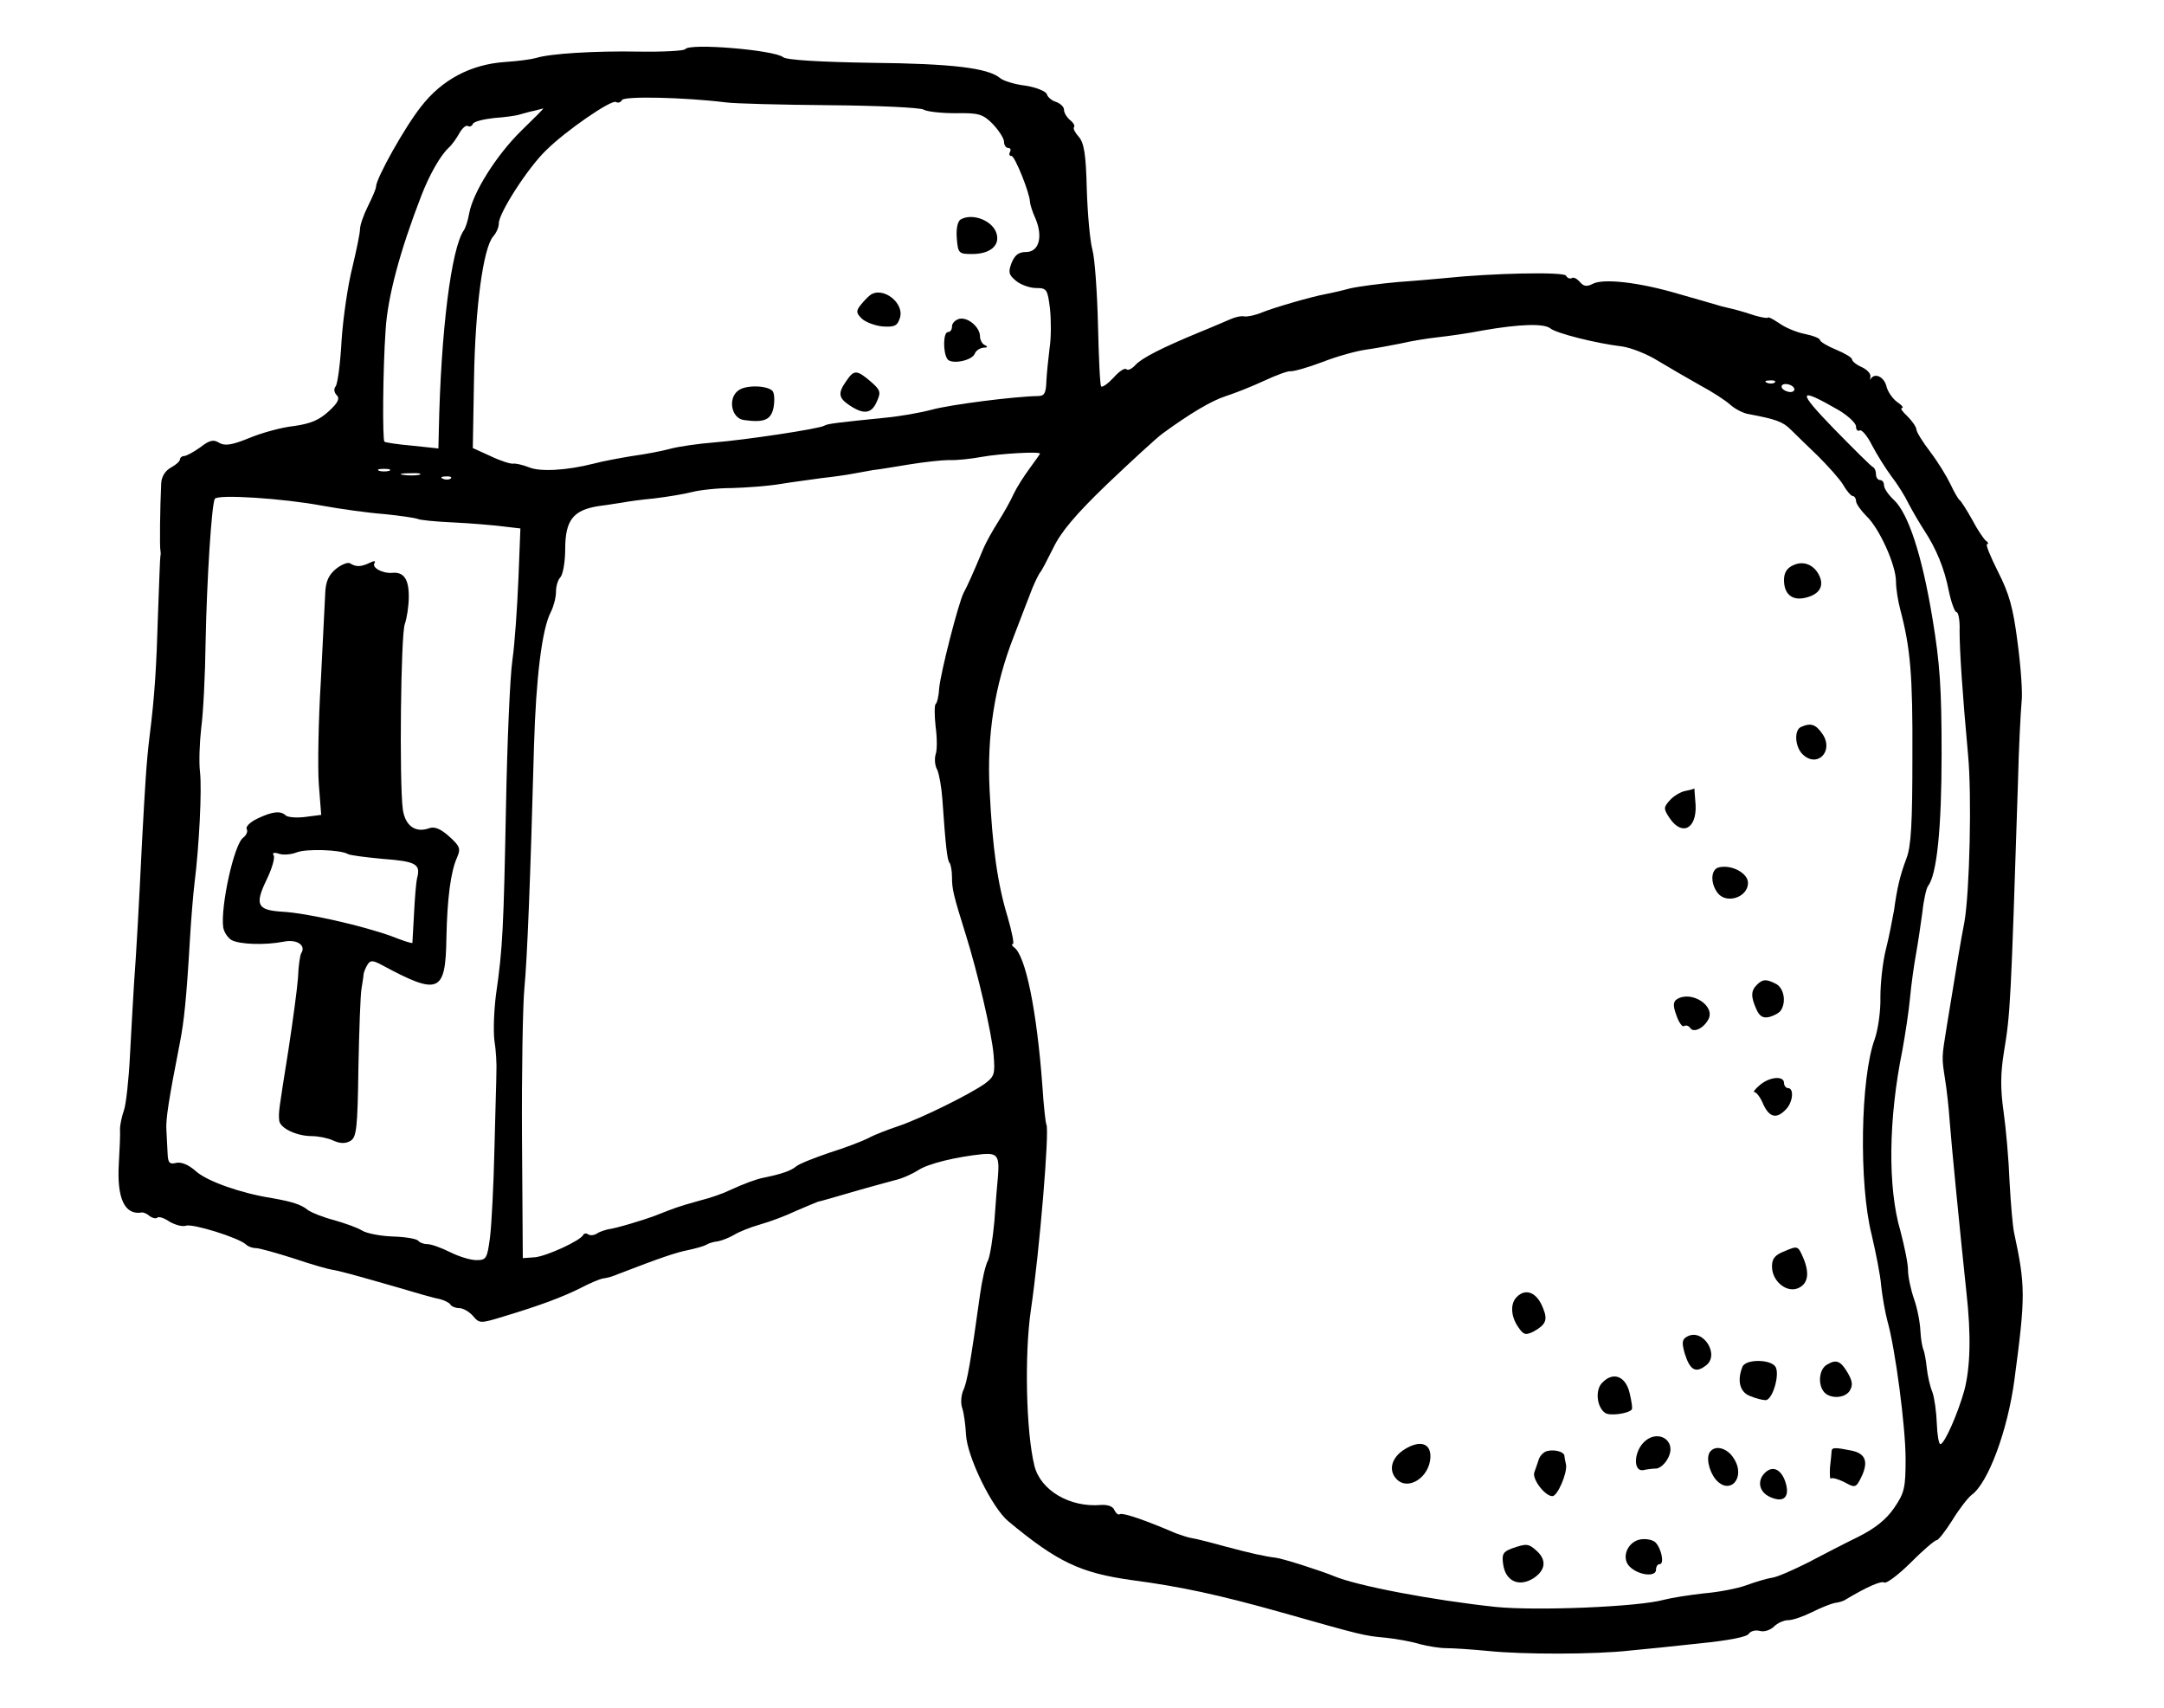 <?xml version="1.0" standalone="no"?>
<!DOCTYPE svg PUBLIC "-//W3C//DTD SVG 20010904//EN"
 "http://www.w3.org/TR/2001/REC-SVG-20010904/DTD/svg10.dtd">
<svg version="1.0" xmlns="http://www.w3.org/2000/svg"
 width="541pt" height="427pt" viewBox="0 0 541 427"
 preserveAspectRatio="xMidYMid meet">
<g transform="translate(0,427) scale(0.1,-0.1)"
fill="#000000" stroke="none">
<path d="M1713 4147 c-3 -4 -55 -7 -116 -6 -111 2 -223 -5 -257 -16 -10 -3
-45 -8 -78 -10 -85 -6 -157 -44 -209 -111 -40 -50 -113 -180 -113 -201 0 -5
-9 -26 -20 -48 -11 -22 -20 -48 -20 -58 0 -10 -9 -53 -19 -95 -11 -43 -23
-124 -27 -182 -3 -58 -10 -110 -15 -116 -5 -6 -4 -15 3 -22 8 -8 3 -19 -20
-40 -24 -22 -45 -31 -87 -37 -30 -3 -81 -17 -112 -30 -44 -18 -61 -20 -75 -12
-14 9 -24 7 -47 -11 -17 -12 -35 -22 -41 -22 -5 0 -10 -4 -10 -8 0 -5 -10 -14
-23 -21 -14 -8 -23 -22 -24 -39 -3 -62 -4 -159 -2 -168 1 -5 1 -11 0 -14 -1
-3 -3 -68 -6 -145 -4 -133 -8 -202 -21 -305 -8 -65 -11 -119 -19 -265 -8 -166
-14 -273 -20 -355 -2 -36 -7 -116 -10 -177 -3 -62 -10 -124 -15 -138 -5 -14
-10 -36 -10 -48 1 -12 -1 -51 -3 -87 -5 -86 15 -128 57 -121 4 1 14 -3 20 -9
7 -5 16 -7 19 -4 4 4 18 -1 31 -10 14 -8 32 -13 41 -10 16 6 132 -30 150 -47
5 -5 16 -9 25 -9 8 0 51 -12 95 -26 44 -15 87 -27 95 -28 19 -3 52 -12 160
-43 47 -14 95 -28 108 -30 12 -3 25 -9 28 -14 3 -5 13 -9 22 -9 10 0 25 -9 34
-19 17 -20 18 -20 80 -1 86 26 143 47 189 70 21 11 46 22 56 24 10 1 27 6 38
11 109 42 145 54 175 60 19 4 40 10 45 13 6 4 19 8 30 9 10 2 28 9 40 16 11 7
40 19 65 26 25 7 65 22 90 34 25 11 50 21 55 23 6 1 44 12 85 24 41 12 90 25
108 30 18 4 44 16 58 25 24 16 93 33 161 40 36 3 42 -5 38 -55 -2 -19 -6 -70
-9 -113 -4 -44 -11 -87 -16 -98 -6 -10 -15 -49 -20 -86 -23 -165 -32 -219 -42
-239 -5 -12 -7 -32 -2 -45 4 -13 8 -42 9 -65 3 -56 65 -183 106 -217 123 -102
180 -129 309 -147 121 -16 215 -36 375 -81 201 -57 205 -58 260 -63 28 -3 66
-10 85 -16 19 -5 49 -10 65 -10 17 0 64 -3 105 -7 86 -9 267 -9 355 1 33 3
112 11 175 18 70 7 118 16 122 24 5 7 17 10 28 7 10 -3 26 2 35 11 9 9 25 16
36 16 11 0 37 9 59 20 22 11 47 21 57 23 10 1 23 5 28 9 52 31 88 47 96 42 5
-3 35 19 66 50 31 31 60 56 65 56 4 0 22 23 39 50 17 28 39 56 48 63 41 29 90
160 107 287 28 210 28 235 -1 370 -3 14 -8 70 -11 125 -2 55 -9 134 -15 176
-8 57 -8 94 1 150 16 96 17 117 35 674 2 88 7 178 9 200 3 22 -2 89 -10 149
-11 87 -21 122 -49 177 -19 38 -32 69 -27 69 4 0 3 4 -3 8 -5 4 -21 27 -34 52
-14 25 -28 47 -32 50 -4 3 -14 21 -23 40 -9 19 -31 55 -50 80 -19 25 -35 50
-35 57 -1 7 -11 21 -23 33 -12 11 -18 20 -13 20 5 0 0 7 -12 15 -11 8 -24 26
-27 40 -6 23 -29 34 -39 18 -2 -5 -2 -2 -1 5 2 7 -8 18 -21 24 -14 6 -25 15
-25 20 0 4 -18 15 -40 24 -22 9 -40 20 -40 24 0 4 -17 11 -37 15 -21 4 -50 16
-65 27 -15 10 -28 17 -28 14 0 -2 -15 0 -32 5 -40 13 -45 14 -83 23 -16 5 -66
19 -111 32 -95 28 -187 39 -213 24 -14 -7 -22 -6 -31 5 -7 8 -16 13 -20 10 -5
-3 -12 0 -15 6 -7 10 -187 6 -300 -6 -22 -2 -76 -7 -120 -10 -44 -4 -98 -11
-120 -16 -22 -6 -49 -12 -60 -14 -38 -7 -130 -34 -160 -46 -16 -7 -36 -11 -44
-10 -8 2 -24 -2 -35 -7 -12 -5 -46 -20 -76 -32 -97 -40 -145 -65 -161 -82 -9
-10 -19 -15 -23 -11 -4 4 -18 -5 -32 -21 -14 -15 -28 -25 -31 -22 -3 2 -6 72
-8 154 -2 82 -8 167 -14 188 -6 22 -12 89 -14 151 -2 88 -7 116 -20 131 -9 10
-15 21 -12 24 3 3 -1 11 -10 18 -8 7 -15 18 -15 26 0 7 -9 15 -19 19 -11 3
-22 12 -24 20 -3 7 -27 17 -54 21 -26 3 -55 12 -63 19 -30 25 -119 36 -322 38
-127 2 -212 7 -220 14 -22 18 -235 36 -245 20z m102 -133 c22 -3 139 -6 260
-7 121 -1 226 -6 234 -11 8 -5 44 -9 80 -9 58 1 68 -2 93 -27 15 -16 28 -36
28 -44 0 -9 5 -16 11 -16 5 0 7 -4 4 -10 -3 -5 -2 -10 4 -10 8 0 45 -91 46
-115 0 -5 6 -25 14 -42 19 -46 8 -83 -24 -83 -19 0 -28 -8 -36 -27 -9 -24 -7
-30 11 -45 12 -10 35 -18 50 -18 27 0 29 -3 35 -52 3 -29 3 -73 -1 -98 -3 -25
-7 -62 -8 -82 -1 -31 -5 -38 -21 -38 -58 -1 -217 -21 -265 -34 -30 -8 -82 -17
-115 -20 -118 -12 -146 -15 -154 -20 -12 -8 -200 -36 -276 -42 -38 -3 -88 -10
-110 -16 -22 -6 -65 -14 -95 -18 -30 -5 -74 -13 -96 -19 -67 -17 -134 -21
-162 -9 -15 6 -33 10 -39 9 -7 -1 -32 7 -57 19 l-44 20 3 172 c3 180 23 328
48 357 8 9 14 23 14 32 -1 25 73 140 118 183 49 49 164 128 175 121 5 -3 12
-1 15 5 6 10 154 7 260 -6z m-512 -71 c-62 -61 -120 -153 -130 -206 -3 -18 -9
-36 -13 -42 -32 -45 -58 -254 -63 -503 l-1 -43 -66 7 c-36 3 -67 8 -69 10 -5
5 -4 179 3 279 5 83 36 198 89 335 20 52 47 100 68 120 9 8 21 25 28 38 7 12
16 20 21 17 4 -3 10 0 12 5 2 6 26 12 53 15 28 2 57 6 65 9 8 2 24 7 35 9 11
3 21 5 23 6 2 0 -23 -25 -55 -56z m2573 -494 c15 -12 112 -37 179 -45 22 -3
63 -19 90 -36 28 -17 75 -44 105 -61 30 -16 64 -38 76 -49 11 -10 32 -21 45
-23 69 -13 86 -19 106 -39 11 -11 42 -41 68 -66 25 -25 54 -57 63 -72 9 -16
20 -28 24 -28 4 0 8 -6 8 -12 0 -7 12 -24 26 -38 32 -30 74 -122 74 -164 0
-17 5 -49 11 -71 25 -95 31 -162 30 -366 0 -165 -3 -225 -15 -255 -16 -43 -23
-72 -31 -130 -4 -21 -12 -65 -20 -96 -8 -31 -14 -85 -14 -120 1 -35 -6 -82
-14 -105 -36 -97 -40 -362 -8 -489 10 -43 22 -101 24 -129 3 -27 10 -66 15
-85 20 -69 46 -267 46 -347 0 -73 -3 -85 -29 -123 -20 -29 -48 -51 -90 -72
-33 -16 -89 -45 -125 -64 -36 -18 -76 -36 -90 -38 -14 -2 -43 -11 -65 -19 -22
-8 -69 -17 -105 -20 -36 -4 -81 -11 -100 -16 -65 -18 -319 -28 -420 -18 -160
17 -348 53 -405 77 -31 13 -128 44 -145 46 -26 3 -63 11 -130 29 -36 10 -72
19 -80 20 -8 1 -26 7 -40 12 -79 34 -133 52 -140 48 -4 -3 -10 2 -14 10 -3 9
-16 14 -33 13 -79 -7 -152 37 -167 98 -21 85 -25 278 -9 388 22 149 47 451 39
465 -2 3 -7 47 -10 96 -14 189 -42 327 -71 347 -5 4 -7 8 -3 8 4 0 -2 30 -13
68 -25 82 -38 173 -45 317 -7 136 12 260 60 383 18 48 40 103 47 122 8 19 17
37 20 40 3 3 17 30 32 60 19 40 56 84 135 160 61 58 123 115 138 126 70 51
122 82 159 94 22 7 65 24 95 38 30 14 60 25 66 24 7 -1 43 9 80 23 38 15 87
28 109 31 22 3 60 10 85 15 25 6 67 13 95 16 27 3 77 10 112 17 92 16 153 18
169 5z m561 -135 c-3 -3 -12 -4 -19 -1 -8 3 -5 6 6 6 11 1 17 -2 13 -5z m48
-14 c3 -5 -1 -10 -9 -10 -8 0 -18 5 -21 10 -3 6 1 10 9 10 8 0 18 -4 21 -10z
m113 -56 c23 -14 42 -32 42 -40 0 -8 4 -13 9 -10 5 3 19 -13 31 -37 12 -23 34
-58 48 -77 15 -19 35 -51 44 -70 10 -19 27 -48 38 -65 31 -47 51 -96 62 -152
6 -29 15 -53 19 -53 5 0 9 -21 8 -47 0 -50 7 -156 21 -308 10 -103 4 -346 -9
-420 -9 -47 -17 -93 -44 -260 -13 -81 -13 -77 -4 -135 4 -25 9 -70 11 -100 4
-55 27 -289 42 -430 12 -107 10 -187 -5 -245 -16 -58 -50 -135 -60 -135 -4 0
-8 23 -9 52 -1 29 -6 64 -11 78 -6 14 -12 41 -14 60 -2 20 -6 40 -8 45 -3 6
-7 27 -8 48 -1 22 -8 58 -16 80 -8 23 -15 56 -15 72 0 17 -9 60 -19 98 -32
109 -30 280 5 452 7 39 16 97 19 130 3 33 10 83 15 110 5 28 12 75 16 105 3
30 10 60 14 65 22 28 34 143 34 330 0 163 -4 226 -23 340 -26 157 -60 261 -96
295 -14 13 -25 29 -25 37 0 7 -4 13 -10 13 -5 0 -10 6 -10 14 0 8 -3 16 -7 18
-5 2 -48 45 -98 96 -94 97 -91 106 13 46z m-1998 -108 c0 -1 -12 -18 -26 -37
-14 -19 -32 -47 -40 -64 -7 -16 -25 -48 -39 -70 -14 -22 -30 -51 -36 -65 -24
-58 -41 -96 -50 -112 -13 -26 -57 -197 -61 -238 -1 -19 -5 -37 -9 -40 -3 -3
-3 -28 0 -56 4 -29 4 -60 0 -70 -3 -11 -2 -28 4 -38 5 -11 11 -45 13 -75 8
-115 12 -152 18 -158 3 -4 6 -20 6 -36 0 -30 4 -46 34 -142 30 -95 66 -250 70
-302 4 -48 2 -54 -22 -72 -40 -28 -160 -87 -216 -106 -27 -9 -61 -22 -75 -30
-14 -7 -57 -24 -96 -36 -38 -13 -77 -28 -85 -35 -13 -11 -37 -19 -81 -28 -20
-4 -49 -15 -84 -31 -16 -8 -50 -20 -75 -26 -57 -16 -59 -17 -115 -39 -27 -10
-96 -31 -115 -33 -8 -2 -21 -6 -27 -10 -7 -5 -17 -6 -22 -3 -5 4 -11 3 -13 -1
-6 -14 -93 -54 -122 -56 l-29 -2 -2 300 c-1 165 2 334 6 375 7 72 15 272 24
605 5 171 20 293 42 335 7 14 13 36 13 51 0 14 5 30 11 36 6 6 12 38 12 70 0
73 20 98 84 108 25 3 52 8 61 9 10 2 44 7 77 10 33 4 76 11 95 16 19 5 64 10
100 10 36 1 90 5 120 10 30 5 78 11 105 15 28 3 63 8 78 11 16 3 38 7 50 9 12
1 53 8 90 14 37 6 82 11 100 11 18 -1 55 3 82 8 44 8 145 14 145 8z m-1627
-43 c-7 -2 -19 -2 -25 0 -7 3 -2 5 12 5 14 0 19 -2 13 -5z m75 -10 c-10 -2
-28 -2 -40 0 -13 2 -5 4 17 4 22 1 32 -1 23 -4z m79 -9 c-3 -3 -12 -4 -19 -1
-8 3 -5 6 6 6 11 1 17 -2 13 -5z m-322 -68 c44 -8 114 -18 155 -21 41 -4 79
-10 84 -12 4 -3 45 -7 90 -9 44 -2 100 -7 124 -10 l43 -5 -5 -127 c-3 -70 -9
-161 -15 -202 -6 -41 -13 -205 -16 -365 -6 -303 -8 -354 -25 -471 -5 -39 -7
-90 -4 -115 4 -24 6 -60 5 -79 0 -19 -3 -107 -5 -195 -2 -88 -7 -186 -11 -218
-7 -53 -9 -57 -34 -57 -15 0 -44 9 -66 20 -22 11 -47 20 -57 20 -9 0 -19 4
-22 8 -3 5 -31 10 -63 11 -32 1 -67 8 -78 15 -11 7 -42 18 -70 26 -27 7 -57
19 -65 25 -17 14 -39 21 -90 30 -77 12 -162 42 -190 67 -19 17 -37 24 -50 21
-16 -4 -20 0 -21 23 -1 16 -2 43 -3 59 -2 27 6 77 34 220 10 52 16 106 25 260
3 50 8 110 11 135 12 95 19 237 14 280 -3 25 -1 74 3 110 5 36 10 133 11 215
3 155 15 344 23 358 7 12 172 1 268 -17z"/>
<path d="M2401 3721 c-7 -5 -11 -23 -9 -47 3 -37 5 -39 38 -39 44 0 69 20 62
49 -8 34 -61 55 -91 37z"/>
<path d="M2175 3532 c-5 -4 -16 -15 -23 -24 -12 -15 -12 -20 2 -34 9 -9 33
-18 52 -20 29 -2 37 1 43 19 15 38 -42 83 -74 59z"/>
<path d="M2398 3473 c-10 -3 -18 -11 -18 -19 0 -8 -4 -14 -10 -14 -12 0 -13
-49 -2 -67 9 -15 62 -5 69 13 3 8 13 14 22 15 10 0 11 2 4 6 -7 2 -13 13 -13
22 0 23 -30 49 -52 44z"/>
<path d="M2116 3318 c-22 -31 -20 -43 9 -62 35 -23 54 -20 67 10 11 24 9 29
-15 50 -35 30 -42 30 -61 2z"/>
<path d="M1846 3294 c-27 -19 -18 -70 14 -74 50 -7 68 0 74 32 3 17 2 36 -3
41 -14 14 -67 15 -85 1z"/>
<path d="M4483 2857 c-16 -7 -23 -19 -23 -37 0 -34 19 -51 50 -45 35 7 50 26
40 52 -12 30 -40 43 -67 30z"/>
<path d="M4503 2453 c-18 -7 -16 -49 3 -68 36 -36 79 6 51 49 -17 25 -29 30
-54 19z"/>
<path d="M4214 2293 c-12 -2 -30 -13 -39 -23 -16 -18 -17 -21 -1 -45 31 -46
68 -27 65 33 -2 23 -3 41 -3 41 -1 -1 -11 -4 -22 -6z"/>
<path d="M4298 2102 c-21 -4 -23 -39 -4 -64 22 -29 76 -11 76 25 0 24 -40 46
-72 39z"/>
<path d="M4392 1808 c-15 -15 -15 -30 -1 -61 8 -18 17 -23 33 -19 11 3 24 10
28 16 14 21 8 55 -11 66 -25 13 -34 13 -49 -2z"/>
<path d="M4192 1772 c-9 -6 -10 -16 -1 -40 6 -18 15 -30 19 -27 5 3 11 1 15
-4 8 -14 34 -2 46 21 18 34 -43 73 -79 50z"/>
<path d="M4400 1558 c-12 -10 -18 -18 -14 -18 5 0 15 -13 22 -30 15 -33 33
-38 56 -14 18 17 22 54 6 54 -5 0 -10 6 -10 13 0 18 -35 16 -60 -5z"/>
<path d="M4463 1143 c-26 -10 -33 -19 -33 -39 0 -36 35 -65 63 -55 27 10 32
37 15 77 -13 30 -14 30 -45 17z"/>
<path d="M3792 1028 c-17 -17 -15 -49 4 -76 13 -19 18 -20 37 -11 31 17 37 29
25 58 -15 40 -43 52 -66 29z"/>
<path d="M4218 929 c-13 -7 -14 -15 -6 -43 13 -41 27 -49 52 -30 37 26 -6 95
-46 73z"/>
<path d="M4356 853 c-14 -35 -6 -64 20 -73 14 -6 31 -10 38 -10 17 0 36 63 25
83 -12 20 -76 20 -83 0z"/>
<path d="M4568 859 c-19 -10 -24 -45 -10 -66 13 -20 53 -20 66 0 8 13 8 23 -4
44 -18 31 -29 36 -52 22z"/>
<path d="M4006 814 c-19 -18 -14 -62 7 -76 11 -8 56 -2 66 8 3 2 0 21 -5 42
-10 42 -41 54 -68 26z"/>
<path d="M4107 662 c-23 -26 -23 -71 1 -67 9 2 24 4 33 4 9 1 22 12 29 26 24
45 -28 76 -63 37z"/>
<path d="M3513 648 c-35 -21 -43 -54 -21 -76 29 -29 81 5 84 54 2 36 -25 45
-63 22z"/>
<path d="M3869 643 c-10 -2 -19 -12 -22 -21 -3 -9 -8 -24 -11 -32 -7 -16 26
-60 45 -60 13 0 38 59 34 79 -2 9 -4 19 -4 22 -1 10 -24 16 -42 12z"/>
<path d="M4277 643 c-13 -12 -6 -48 12 -71 36 -42 77 5 45 53 -15 24 -43 33
-57 18z"/>
<path d="M4579 643 c0 -5 -2 -23 -4 -41 -1 -18 0 -31 2 -28 3 3 18 -1 34 -9
27 -15 29 -14 42 12 19 39 11 60 -25 67 -40 8 -48 8 -49 -1z"/>
<path d="M4412 588 c-20 -20 -14 -48 13 -60 35 -16 51 0 38 39 -11 31 -32 40
-51 21z"/>
<path d="M4102 422 c-33 -5 -50 -46 -28 -68 22 -22 66 -27 66 -8 0 8 4 14 9
14 13 0 4 41 -11 55 -7 6 -23 9 -36 7z"/>
<path d="M3779 399 c-21 -8 -25 -14 -21 -40 6 -42 40 -57 76 -34 30 20 33 45
8 68 -21 19 -26 19 -63 6z"/>
<path d="M840 2848 c-18 -15 -26 -31 -27 -62 -1 -22 -6 -122 -11 -220 -6 -98
-8 -214 -5 -256 l6 -77 -39 -5 c-22 -3 -43 -1 -49 3 -13 13 -33 11 -71 -7 -19
-9 -31 -21 -27 -27 3 -5 -1 -15 -9 -21 -23 -16 -57 -173 -50 -224 2 -12 11
-26 21 -32 21 -11 83 -13 130 -4 33 7 57 -9 44 -29 -3 -5 -7 -32 -8 -61 -2
-28 -13 -109 -24 -181 -24 -151 -25 -155 -23 -176 2 -19 43 -39 82 -39 16 0
40 -5 53 -11 17 -8 31 -8 43 -1 15 9 18 29 20 183 2 96 5 185 8 199 2 14 5 30
5 35 1 6 5 16 10 24 7 11 13 11 37 -2 141 -76 158 -69 160 68 2 100 11 166 26
200 10 23 9 29 -19 54 -21 19 -36 25 -49 21 -35 -13 -61 5 -67 47 -9 69 -5
437 5 463 5 14 10 45 10 69 0 44 -13 62 -42 59 -23 -2 -51 13 -44 24 4 6 0 7
-12 1 -21 -10 -34 -11 -49 -1 -6 3 -21 -3 -35 -14z m30 -713 c5 -3 44 -8 87
-12 82 -6 95 -13 86 -47 -3 -12 -6 -52 -8 -91 -2 -38 -4 -71 -4 -72 -1 -2 -25
6 -53 17 -72 26 -212 58 -273 61 -62 4 -69 17 -38 81 13 27 21 54 17 60 -4 6
1 8 13 4 11 -4 31 -2 44 3 24 10 111 7 129 -4z"/>
</g>
</svg>
